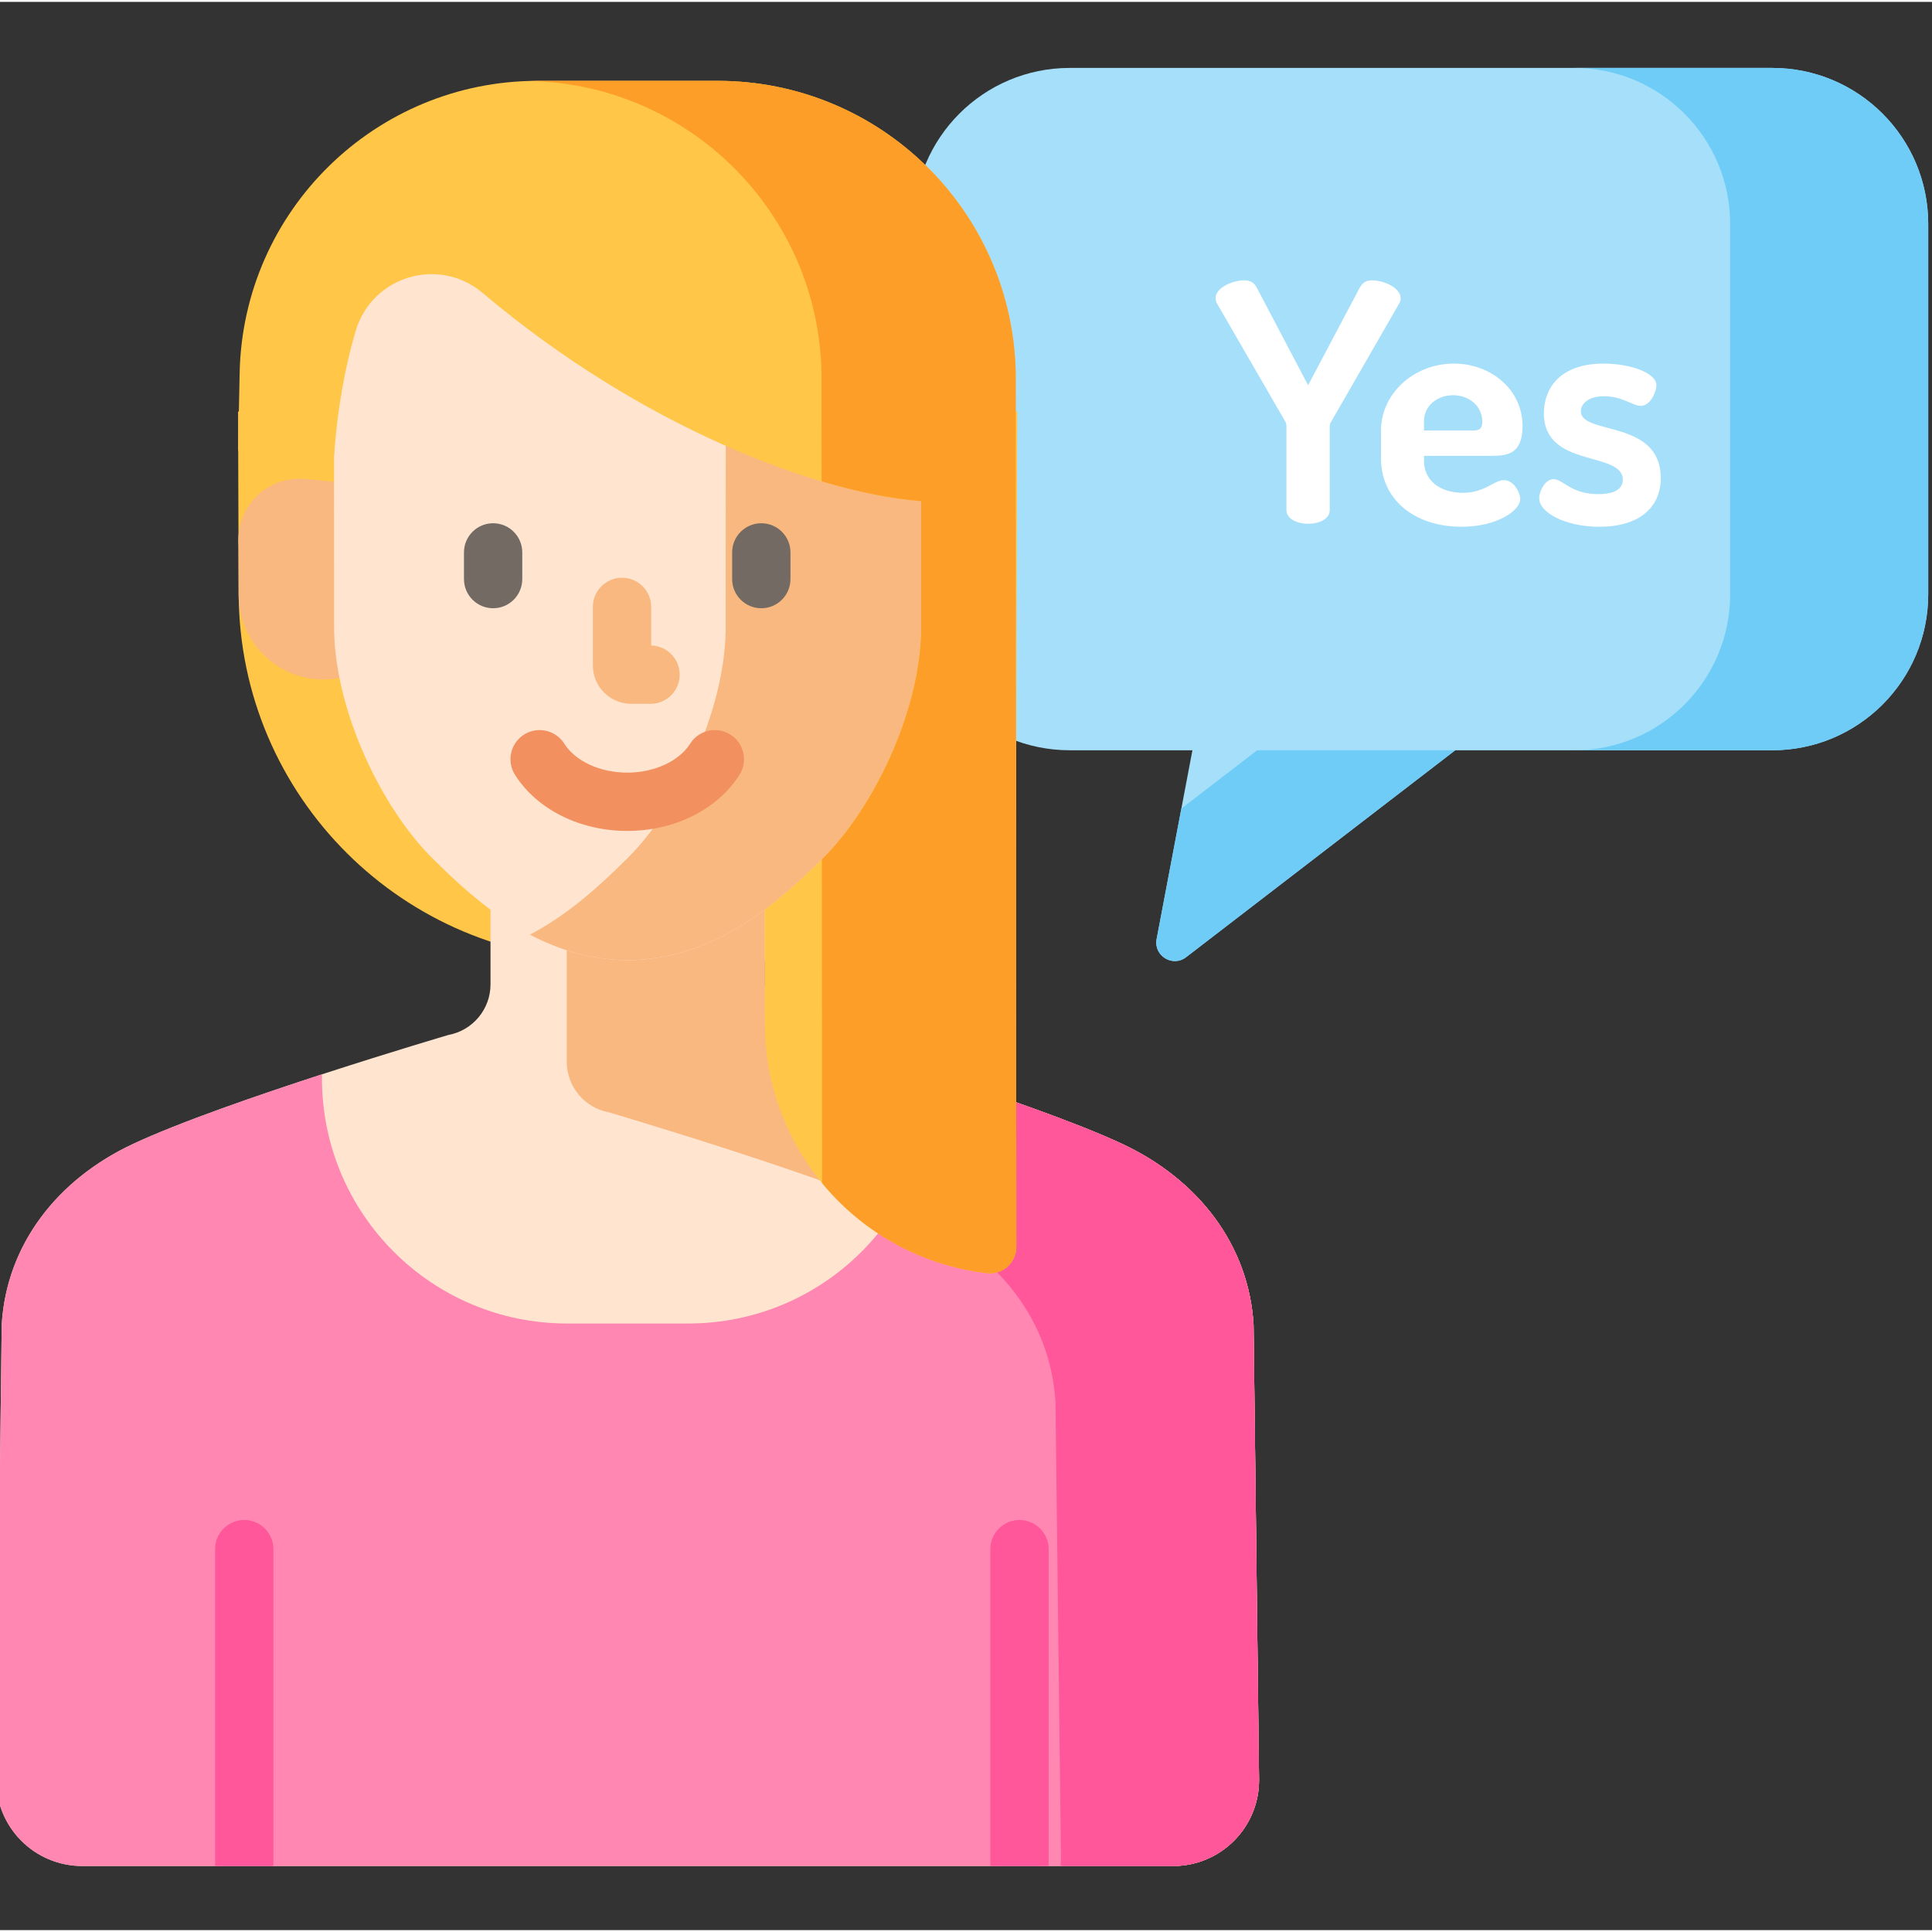<svg height="511pt" viewBox="1 -17 512 511" width="511pt" xmlns="http://www.w3.org/2000/svg"><rect x="1" y="-17" width="512" height="511" fill="#333333" stroke="none"/><path d="m470.656.5h-186.176c-22.832 0-41.344 18.512-41.344 41.344v98.141c0 22.836 18.512 41.344 41.344 41.344h32.523l-9.488 50.035c-.84 4.43 4.238 7.555 7.812 4.805l71.328-54.84h84c22.832 0 41.344-18.508 41.344-41.344v-98.141c0-22.832-18.512-41.344-41.344-41.344zm0 0" fill="#a5dffa"/><path d="m314.074 196.777-6.559 34.586c-.84 4.43 4.238 7.555 7.812 4.805l71.328-54.84h-52.492zm0 0" fill="#6fccf7"/><path d="m470.656.5h-52.492c22.836 0 41.344 18.512 41.344 41.344v98.141c0 22.836-18.508 41.344-41.344 41.344h52.492c22.832 0 41.344-18.508 41.344-41.344v-98.141c0-22.832-18.512-41.344-41.344-41.344zm0 0" fill="#6fccf7"/><path d="m270.082 236.969h-108.422c-53.668 0-97.223-43.406-97.406-97.07l-.164-48.336h206.48zm0 0" fill="#ffc648"/><path d="m333.207 333.582c-1.246-21.227-14.723-38.527-34.781-47.922-24.551-11.492-83.602-28.887-83.602-28.887-6.461-1.199-11.148-6.836-11.148-13.41v-38.219h-72.688v38.219c0 6.574-4.688 12.207-11.148 13.41 0 0-59.051 17.395-83.602 28.887-20.062 9.395-33.539 26.695-34.785 47.922l-1.453 120.387c-.152 12.68 10.086 23.043 22.77 23.043h289.125c12.68 0 22.918-10.359 22.766-23.043zm0 0" fill="#ffe5d0"/><path d="m333.207 333.582c-1.246-21.227-14.723-38.527-34.781-47.922-24.551-11.492-83.602-28.887-83.602-28.887-6.461-1.199-11.148-6.836-11.148-13.41v-38.219h-52.488v58.719c0 6.57 4.684 12.207 11.145 13.406 0 0 59.051 17.395 83.605 28.891 20.055 9.391 33.535 26.691 34.777 47.922l1.453 120.383c.012.863-.027 1.711-.113 2.547h29.84c12.68 0 22.918-10.363 22.766-23.043zm0 0" fill="#f9b87f"/><path d="m92.582 110.504-10.477-1.062c-3.793-.383-7.418.543-10.422 2.414-5.219 3.25-7.977 9.328-7.496 15.453l.039 12.812c.043 14.617 13.828 25.383 27.984 21.73.242-.062.371-.098.371-.098zm0 0" fill="#f9b87f"/><path d="m220.574 34.734c-12.492-11.547-30.051-21.629-53.242-21.906-23.195.277-40.754 10.359-53.246 21.906-15.934 14.734-24.562 36.609-24.562 59.188l.02 55.766c.441 21.945 12.895 47.23 26.055 60.281 12.113 12.008 28.539 26.723 51.734 27.004 23.191-.281 39.621-14.996 51.73-27.004 13.16-13.051 25.617-38.336 26.055-60.281l.023-55.766c0-22.578-8.633-44.453-24.566-59.188zm0 0" fill="#ffe5d0"/><path d="m220.574 34.734c-12.492-11.547-30.051-21.629-53.242-21.906-9.59.113-18.203 1.922-25.902 4.797 10.93 4.082 20.016 10.336 27.34 17.109 15.934 14.734 24.566 36.609 24.566 59.188l-.023 55.766c-.438 21.945-12.895 47.23-26.055 60.281-7.004 6.945-15.461 14.793-25.828 20.23 7.555 3.965 16.125 6.652 25.902 6.77 23.191-.277 39.621-14.992 51.73-27 13.16-13.051 25.617-38.336 26.055-60.281l.023-55.766c0-22.578-8.633-44.453-24.566-59.188zm0 0" fill="#f9b87f"/><path d="m333.207 333.582c-1.246-21.227-14.723-38.527-34.781-47.918-12.066-5.648-32.461-12.723-50.09-18.457v1.094c0 35.863-29.07 64.938-64.938 64.938h-32.137c-35.863 0-64.938-29.074-64.938-64.938v-1.094c-17.625 5.734-38.023 12.809-50.086 18.457-20.062 9.391-33.539 26.691-34.785 47.918l-1.453 120.387c-.152 12.68 10.086 23.043 22.77 23.043h289.125c12.68 0 22.918-10.359 22.766-23.043zm0 0" fill="#ff87b1"/><path d="m298.426 285.664c-12.066-5.648-32.465-12.723-50.09-18.457v1.094c0 12.707-3.664 24.551-9.973 34.559 2.766 1.141 5.316 2.246 7.57 3.301 20.059 9.391 33.535 26.691 34.781 47.922l1.453 120.383c.008.863-.031 1.711-.113 2.547h29.836c12.684 0 22.922-10.363 22.766-23.043l-1.453-120.387c-1.242-21.227-14.719-38.527-34.777-47.918zm0 0" fill="#ff579a"/><path d="m270.18 81.336c-.863-43.004-35.973-77.414-78.984-77.414h-47.703c-43 0-78.105 34.395-78.984 77.391l-.398 19.535c-.176 3.113 2.797 4.387 6.766 4.711.266-.188.531-.375.809-.547 3.008-1.871 6.629-2.801 10.426-2.414l7.418.754c.934-13.375 3.133-24.352 5.73-33.145 4.293-14.535 22.051-19.863 33.629-10.082 41.945 35.445 88.613 53.094 116.246 55.176l-.016 34.387c-.438 21.949-12.891 47.23-26.055 60.281-4.492 4.457-9.582 9.281-15.391 13.609l.031 30.215c.039 34.156 25.773 62.289 58.906 66.109 4.125.477 7.723-2.82 7.727-6.973zm0 0" fill="#ffc648"/><path d="m270.18 81.336c-.863-43.004-35.973-77.414-78.984-77.414h-47.703c-.629 0-1.25.031-1.879.047 42.148.988 76.254 34.996 77.105 77.367l.02 28.727c9.891 2.934 18.852 4.668 26.395 5.238l-.016 34.387c-.438 21.945-12.891 47.23-26.055 60.281-.082.082-.172.168-.258.254l.059 85.809c10.68 12.98 26.172 21.844 43.746 23.871 4.125.477 7.723-2.82 7.727-6.973zm0 0" fill="#fd9e28"/><g fill="#fff"><path d="m341.922 95.445c0-.441-.09-.883-.266-1.145l-18.266-31.594c-.18-.441-.266-.883-.266-1.148 0-2.824 4.5-4.766 7.59-4.766 1.852 0 2.734.703 3.527 2.293l13.414 25.504 13.504-25.504c.793-1.5 1.586-2.293 3.441-2.293 3.09 0 7.59 1.941 7.59 4.766 0 .266 0 .707-.266 1.148l-18.18 31.594c-.176.262-.352.703-.352 1.145v22.238c0 2.383-2.824 3.621-5.738 3.621-2.824 0-5.734-1.238-5.734-3.621zm0 0"/><path d="m404.492 95.445c0 7.5-4.238 7.855-8.207 7.855h-17.914v1.324c0 5.117 4.148 8.473 10.324 8.473 5.824 0 8.207-3.355 10.852-3.355 2.648 0 4.324 3.266 4.324 5.031 0 3-6.086 7.324-15.531 7.324-12.531 0-21.355-7.234-21.355-18.094v-7.5c0-9.531 8.559-17.648 19.328-17.648 9.707 0 18.18 6.797 18.18 16.59zm-13.238 1.148c1.855 0 2.559-.441 2.559-2.383 0-4.148-3.527-6.973-7.766-6.973-3.969 0-7.676 2.648-7.676 6.883v2.473zm0 0"/><path d="m431.059 109.652c0-7.766-20.918-2.91-20.918-17.648 0-6.266 3.973-13.148 15.797-13.148 7.148 0 14.031 2.469 14.031 5.734 0 1.59-1.5 5.473-4.148 5.473-2.117 0-4.852-2.559-9.707-2.559-4.41 0-6.176 2.207-6.176 3.973 0 6.441 21.18 2.027 21.18 17.734 0 7.855-5.824 12.887-16.238 12.887-9 0-15.973-3.707-15.973-7.59 0-1.855 1.59-5.031 3.797-5.031 2.559 0 4.5 3.973 11.91 3.973 5.207 0 6.445-2.031 6.445-3.797zm0 0"/></g><path d="m173.395 169.02h-5.113c-5.609 0-10.168-4.559-10.168-10.168v-15.52c0-4.27 3.457-7.727 7.727-7.727 4.266 0 7.727 3.457 7.727 7.727v10.238c4.188.09 7.555 3.512 7.555 7.723 0 4.27-3.461 7.727-7.727 7.727zm0 0" fill="#f9b87f"/><path d="m167.219 202.707c-12.539 0-23.938-5.699-29.738-14.871-2.285-3.605-1.211-8.379 2.395-10.66 3.609-2.281 8.379-1.207 10.66 2.395 2.953 4.668 9.504 7.684 16.684 7.684 7.184 0 13.734-3.016 16.688-7.684 2.281-3.605 7.051-4.676 10.66-2.395 3.605 2.281 4.676 7.055 2.395 10.66-5.805 9.172-17.199 14.871-29.742 14.871zm0 0" fill="#f2905f"/><path d="m202.754 143.691c-4.266 0-7.727-3.461-7.727-7.727v-7.07c0-4.27 3.461-7.727 7.727-7.727 4.27 0 7.727 3.457 7.727 7.727v7.07c0 4.266-3.457 7.727-7.727 7.727zm0 0" fill="#726a63"/><path d="m131.684 143.691c-4.27 0-7.727-3.461-7.727-7.727v-7.07c0-4.27 3.457-7.727 7.727-7.727 4.266 0 7.723 3.457 7.723 7.727v7.07c0 4.266-3.457 7.727-7.723 7.727zm0 0" fill="#726a63"/><path d="m73.453 477.012v-83.965c0-4.27-3.457-7.727-7.727-7.727-4.266 0-7.727 3.457-7.727 7.727v83.965zm0 0" fill="#ff579a"/><path d="m278.906 477.012v-83.965c0-4.27-3.457-7.727-7.727-7.727-4.266 0-7.727 3.457-7.727 7.727v83.965zm0 0" fill="#ff579a"/></svg>